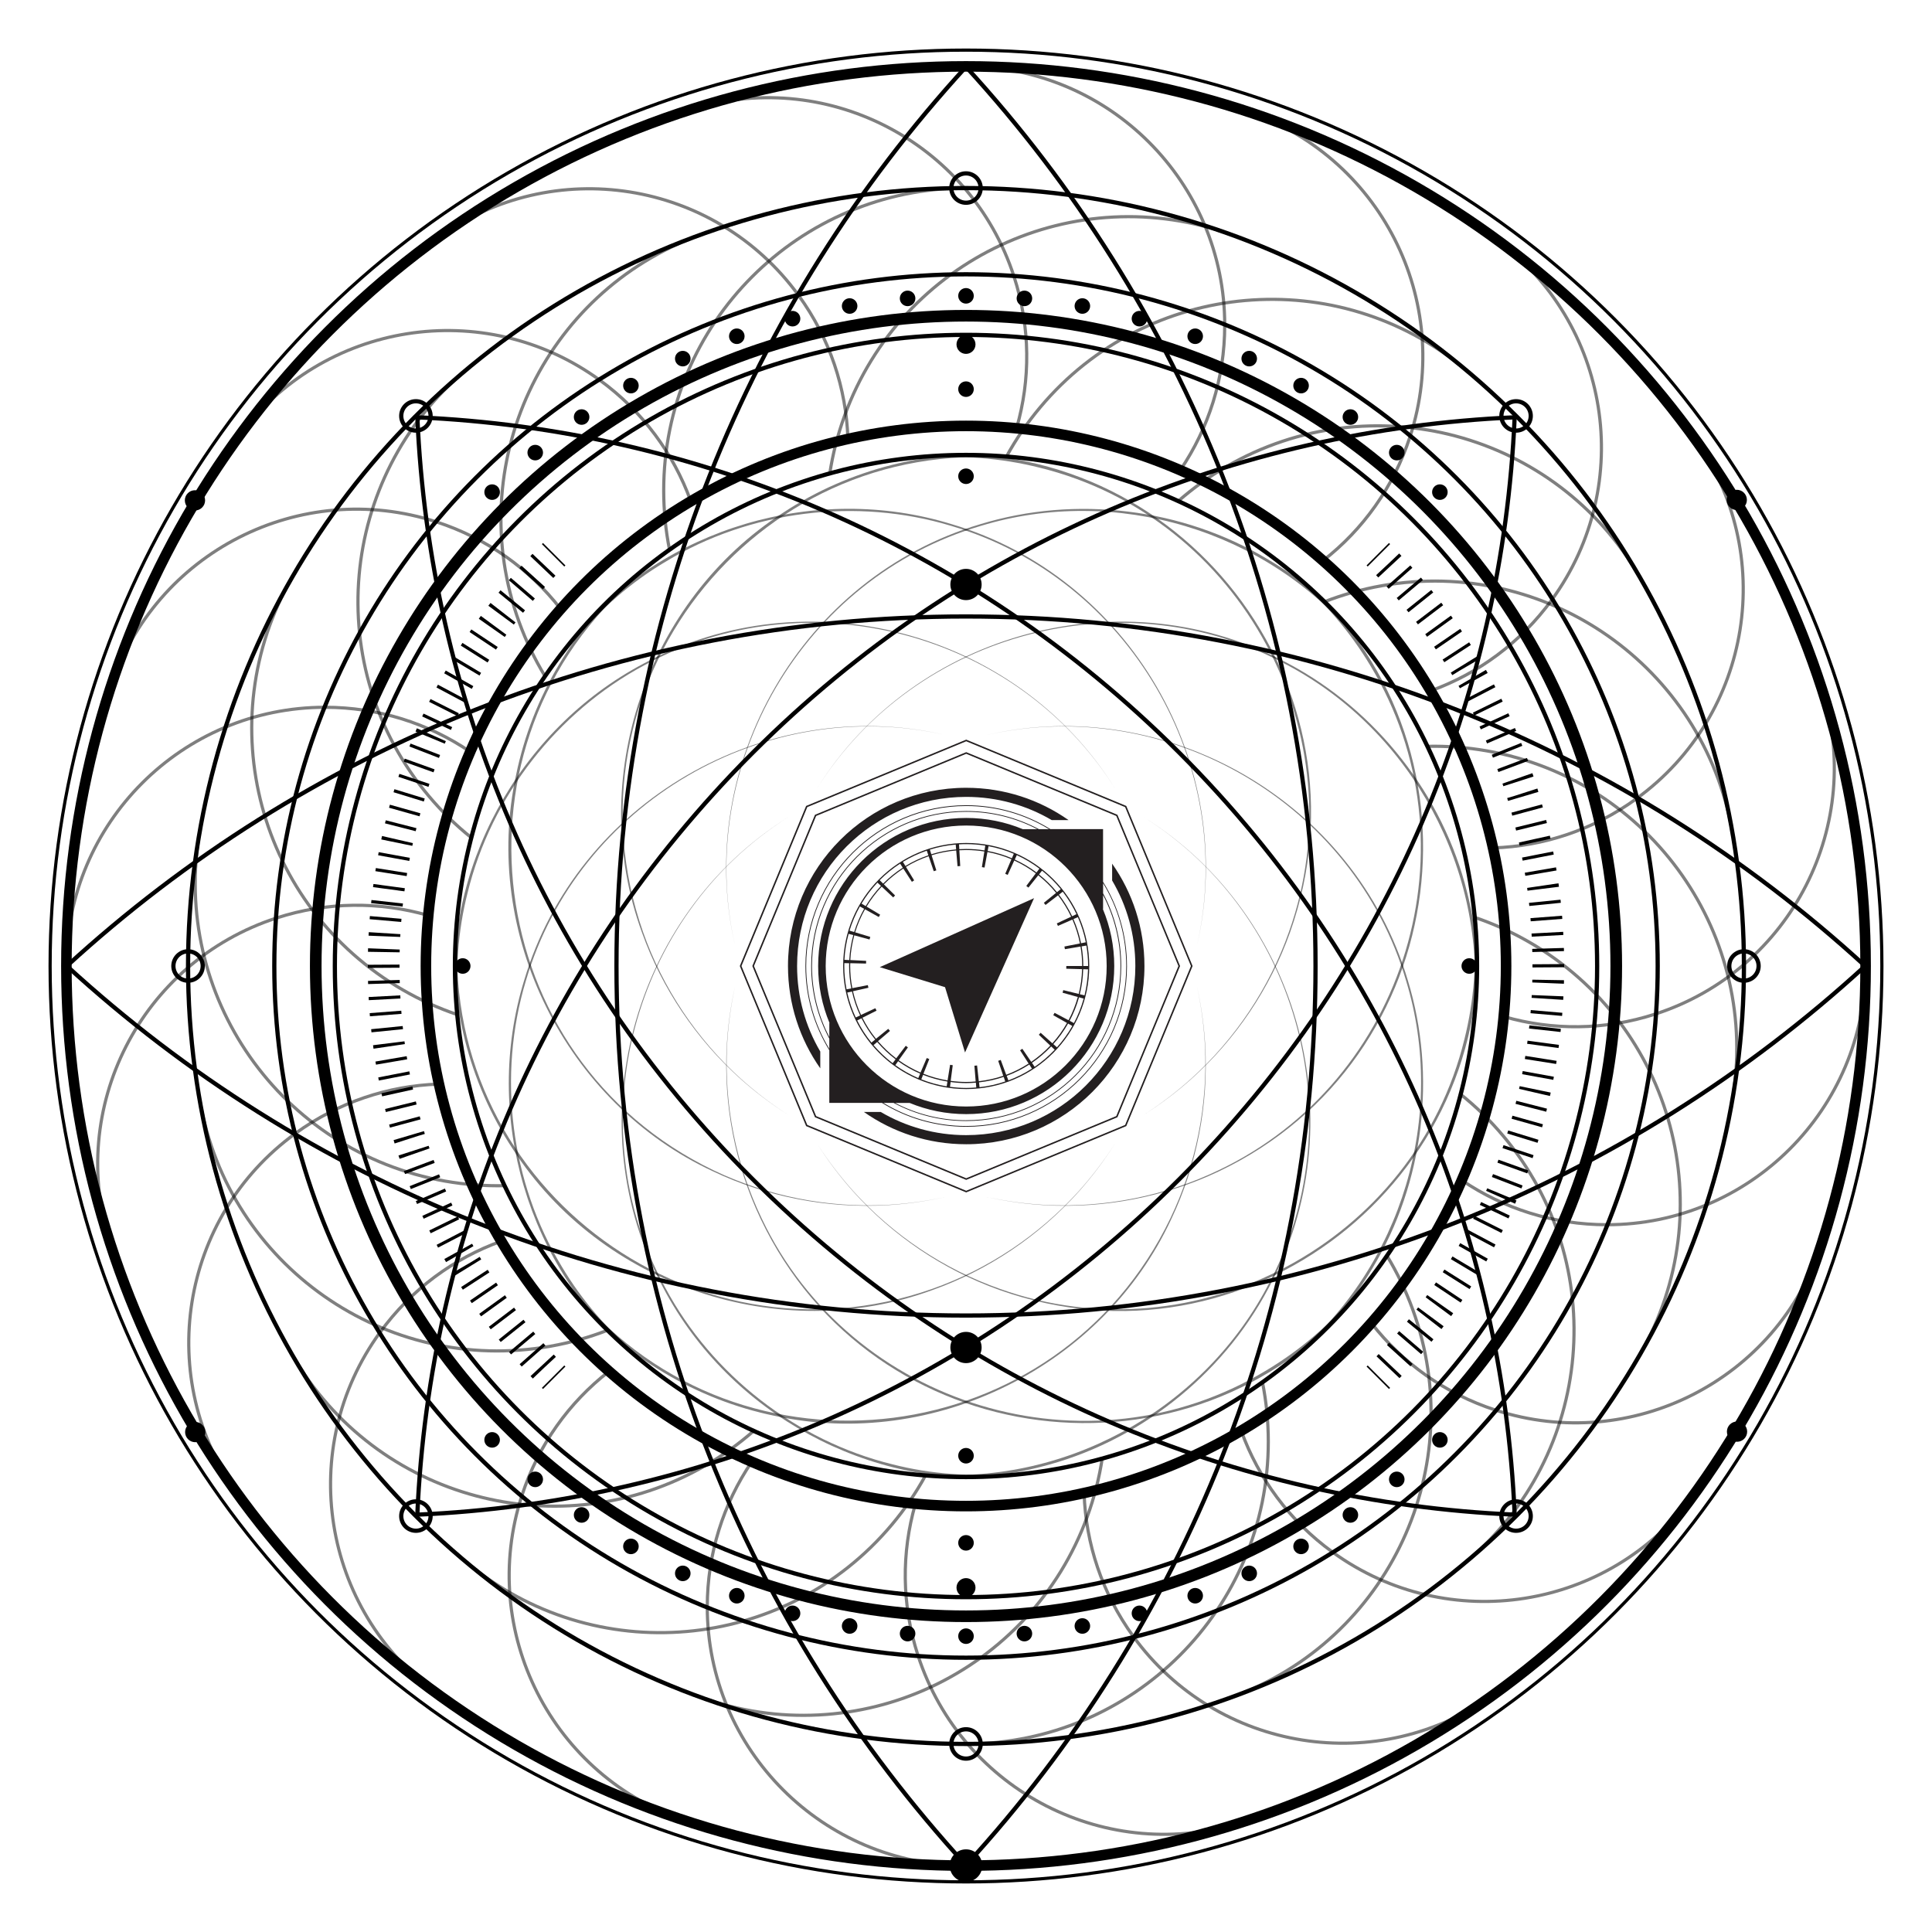 <?xml version="1.0" encoding="UTF-8"?>
<svg id="Layer_1" xmlns="http://www.w3.org/2000/svg" version="1.1" viewBox="0 0 864 864">
  <!-- Generator: Adobe Illustrator 29.8.1, SVG Export Plug-In . SVG Version: 2.1.1 Build 2)  -->
  <defs>
    <style>
      .st0, .st1, .st2, .st3, .st4, .st5, .st6 {
        fill: none;
        stroke: #000;
        stroke-miterlimit: 10;
      }

      .st0, .st3 {
        stroke-width: 14.17px;
      }

      .st7 {
        fill: #231f20;
      }

      .st1 {
        stroke-width: 1.89px;
      }

      .st2 {
        stroke-width: 4.72px;
      }

      .st3 {
        stroke-dasharray: 1.41 5.64;
      }

      .st4, .st6 {
        stroke-width: 1.42px;
      }

      .st5 {
        stroke-width: 5.2px;
      }

      .st6, .st8 {
        opacity: .5;
      }
    </style>
  </defs>
  <circle class="st2" cx="432" cy="432" r="402.31"/>
  <circle class="st4" cx="432" cy="432" r="409.59"/>
  <circle class="st1" cx="432" cy="432" r="347.9"/>
  <circle class="st1" cx="432" cy="432" r="309.33"/>
  <circle class="st5" cx="432" cy="432" r="290.8"/>
  <circle class="st1" cx="432" cy="432" r="282.25"/>
  <circle class="st2" cx="432" cy="432" r="241.53"/>
  <circle class="st1" cx="432" cy="432" r="228.55"/>
  <path class="st1" d="M29.89,432c105.93-97.07,247.1-156.31,402.11-156.31s296.18,59.24,402.11,156.31c-105.93,97.07-247.1,156.31-402.11,156.31-155.01,0-296.18-59.24-402.11-156.31Z"/>
  <path class="st1" d="M432,834.11c-97.07-105.93-156.31-247.1-156.31-402.11,0-155.01,59.24-296.18,156.31-402.11,97.07,105.93,156.31,247.1,156.31,402.11,0,155.01-59.24,296.18-156.31,402.11Z"/>
  <path class="st1" d="M186.63,677.36c5.41-123.87,55.4-246.16,149.99-340.74,94.58-94.58,216.87-144.58,340.74-149.99-5.41,123.87-55.4,246.16-149.99,340.74-94.58,94.58-216.87,144.58-340.74,149.99Z"/>
  <path class="st1" d="M677.37,677.36c-123.87-5.41-246.16-55.4-340.74-149.99-94.58-94.58-144.58-216.87-149.99-340.74,123.87,5.41,246.16,55.4,340.74,149.99,94.58,94.58,144.58,216.87,149.99,340.74Z"/>
  <path class="st6" d="M432,29.69c63.9,0,115.7,51.8,115.7,115.7,0,23.96-7.28,46.22-19.76,64.69"/>
  <path class="st6" d="M432,834.31c-63.9,0-115.7-51.8-115.7-115.7,0-23.96,7.28-46.22,19.76-64.69"/>
  <path class="st6" d="M307.68,49.38c60.77-19.75,126.05,13.51,145.79,74.29,7.4,22.79,7.36,46.21,1.2,67.63"/>
  <path class="st6" d="M556.32,814.62c-60.77,19.75-126.05-13.51-145.79-74.29-7.4-22.79-7.36-46.21-1.2-67.63"/>
  <path class="st6" d="M195.53,106.52c51.7-37.56,124.05-26.1,161.61,25.6,14.09,19.39,21.28,41.68,22.04,63.95"/>
  <path class="st6" d="M668.47,757.47c-51.7,37.56-124.05,26.1-161.61-25.6-14.09-19.39-21.28-41.68-22.04-63.95"/>
  <path class="st6" d="M106.52,195.53c37.56-51.7,109.92-63.16,161.61-25.6,19.39,14.09,33.11,33.06,40.72,54.01"/>
  <path class="st6" d="M757.48,668.47c-37.56,51.7-109.92,63.16-161.61,25.6-19.39-14.09-33.11-33.06-40.72-54.01"/>
  <path class="st6" d="M49.38,307.68c19.75-60.77,85.02-94.03,145.79-74.29,22.79,7.4,41.71,21.21,55.42,38.78"/>
  <path class="st6" d="M814.62,556.32c-19.75,60.77-85.02,94.03-145.79,74.29-22.79-7.4-41.71-21.21-55.42-38.78"/>
  <path class="st6" d="M29.69,432c0-63.9,51.8-115.7,115.7-115.7,23.96,0,46.22,7.28,64.69,19.76"/>
  <path class="st6" d="M834.31,432c0,63.9-51.8,115.7-115.7,115.7-23.96,0-46.22-7.28-64.69-19.76"/>
  <path class="st6" d="M49.38,556.32c-19.75-60.77,13.51-126.05,74.29-145.79,22.79-7.4,46.21-7.36,67.63-1.2"/>
  <path class="st6" d="M814.62,307.68c19.75,60.77-13.51,126.05-74.29,145.79-22.79,7.4-46.21,7.36-67.63,1.2"/>
  <path class="st6" d="M106.52,668.47c-37.56-51.7-26.1-124.05,25.6-161.61,19.39-14.09,41.68-21.28,63.95-22.04"/>
  <path class="st6" d="M757.48,195.53c37.56,51.7,26.1,124.05-25.6,161.61-19.39,14.09-41.68,21.28-63.95,22.04"/>
  <path class="st6" d="M195.53,757.47c-51.7-37.56-63.16-109.92-25.6-161.61,14.09-19.39,33.06-33.11,54.01-40.72"/>
  <path class="st6" d="M668.47,106.52c51.7,37.56,63.16,109.92,25.6,161.61-14.09,19.39-33.06,33.11-54.01,40.72"/>
  <path class="st6" d="M307.68,814.62c-60.77-19.75-94.03-85.02-74.29-145.79,7.4-22.79,21.21-41.71,38.78-55.42"/>
  <path class="st6" d="M556.32,49.38c60.77,19.75,94.03,85.02,74.29,145.79-7.4,22.79-21.21,41.71-38.78,55.42"/>
  <path class="st6" d="M299.41,245.82c-1.71-8.58-2.6-17.45-2.6-26.53,0-74.66,60.53-135.19,135.19-135.19"/>
  <path class="st6" d="M564.59,618.18c1.71,8.58,2.6,17.45,2.6,26.53,0,74.66-60.53,135.19-135.19,135.19"/>
  <path class="st6" d="M243.73,302.39c-4.54-7.48-8.41-15.51-11.52-24.04-25.54-70.16,10.64-147.74,80.8-173.27"/>
  <path class="st6" d="M620.27,561.61c4.54,7.48,8.41,15.51,11.52,24.04,25.54,70.16-10.64,147.74-80.8,173.27"/>
  <path class="st6" d="M210.76,374.6c-6.82-5.47-13.21-11.69-19.05-18.65-47.99-57.19-40.53-142.46,16.66-190.46"/>
  <path class="st6" d="M653.24,489.4c6.82,5.47,13.21,11.69,19.05,18.65,47.99,57.19,40.53,142.46-16.66,190.46"/>
  <path class="st6" d="M204.47,453.73c-8.28-2.81-16.41-6.47-24.28-11.01-64.66-37.33-86.81-120.01-49.48-184.67"/>
  <path class="st6" d="M659.53,410.27c8.28,2.81,16.41,6.47,24.28,11.01,64.66,37.33,86.81,120.01,49.48,184.67"/>
  <path class="st6" d="M225.62,530.24c-8.74.19-17.64-.47-26.58-2.04-73.53-12.96-122.62-83.08-109.66-156.61"/>
  <path class="st6" d="M638.38,333.76c8.74-.19,17.64.47,26.58,2.04,73.53,12.96,122.62,83.08,109.66,156.61"/>
  <path class="st6" d="M271.67,594.9c-8.15,3.17-16.73,5.59-25.67,7.17-73.53,12.96-143.64-36.13-156.61-109.66"/>
  <path class="st6" d="M592.33,269.1c8.15-3.17,16.73-5.59,25.67-7.17,73.53-12.96,143.64,36.13,156.61,109.66"/>
  <path class="st6" d="M337.05,639.91c-6.58,5.77-13.81,10.98-21.67,15.52-64.66,37.33-147.34,15.18-184.67-49.48"/>
  <path class="st6" d="M526.95,224.09c6.58-5.77,13.81-10.98,21.67-15.52,64.66-37.33,147.34-15.18,184.67,49.48"/>
  <path class="st6" d="M413.89,659.85c-4.21,7.67-9.22,15.04-15.06,21.99-47.99,57.19-133.26,64.65-190.46,16.66"/>
  <path class="st6" d="M450.11,204.15c4.21-7.67,9.22-15.04,15.06-21.99,47.99-57.19,133.26-64.65,190.46-16.66"/>
  <path class="st6" d="M492.91,652.3c-1.33,8.64-3.52,17.29-6.63,25.82-25.54,70.16-103.11,106.33-173.27,80.8"/>
  <path class="st6" d="M371.09,211.7c1.33-8.64,3.52-17.29,6.63-25.82,25.54-70.16,103.11-106.33,173.27-80.8"/>
  <g class="st8">
    <path d="M451.86,205.03c-115.37-10.15-202.5,102.6-164.29,211.76,8.81,25.1,24.04,47.87,43.79,65.69,6.6,5.92,13.68,11.32,21.14,16.11-7.49-4.76-14.59-10.12-21.23-16.01-19.87-17.76-35.24-40.5-44.19-65.61-25.08-68.32,1.91-148.39,63.16-187.7,29.77-19.65,66.2-28.81,101.74-25.64,0,0-.12,1.41-.12,1.41h0Z"/>
    <path d="M412.14,658.97c62.69,5.96,124.76-27.59,154.36-83.13,39.69-72.68,15.05-166.35-55-210.42,70.38,43.99,95.26,137.78,55.71,210.8-20.91,39.36-58.88,69.14-102.16,79.86-17.26,4.47-35.27,5.7-53.02,4.3l.12-1.41h0Z"/>
    <path d="M285.55,257.46c-88.76,74.4-70.64,215.74,33.56,265.91,23.98,11.52,50.85,16.85,77.41,15.48,8.86-.48,17.67-1.67,26.34-3.56-8.66,1.93-17.47,3.16-26.33,3.69-26.61,1.49-53.56-3.72-77.64-15.15-66.05-30.57-103.57-106.28-88.07-177.38,7.16-34.95,26.44-67.18,53.81-90.07,0,0,.91,1.09.91,1.09h0Z"/>
    <path d="M578.45,606.54c48.54-40.12,68.71-107.72,50.37-167.93-23.33-79.45-106.99-128.27-187.69-109.9,80.88-18.66,164.78,30.07,188.45,109.67,13.04,42.62,7.25,90.52-15.77,128.71-9.04,15.37-20.92,28.97-34.45,40.54,0,0-.91-1.09-.91-1.09h0Z"/>
    <path d="M205.03,412.14c-10.15,115.37,102.6,202.5,211.76,164.29,25.1-8.81,47.87-24.04,65.69-43.79,5.92-6.6,11.32-13.68,16.11-21.14-4.76,7.49-10.12,14.59-16.01,21.23-17.76,19.87-40.5,35.24-65.61,44.19-68.32,25.08-148.39-1.91-187.7-63.16-19.65-29.77-28.81-66.2-25.64-101.74,0,0,1.41.12,1.41.12h0Z"/>
    <path d="M658.97,451.86c5.96-62.69-27.59-124.76-83.13-154.36-72.68-39.69-166.35-15.05-210.42,55,43.99-70.38,137.78-95.26,210.8-55.71,39.36,20.91,69.14,58.88,79.86,102.16,4.47,17.26,5.7,35.27,4.3,53.02l-1.41-.12h0Z"/>
    <path d="M257.46,578.45c74.4,88.76,215.74,70.64,265.91-33.56,11.52-23.98,16.85-50.85,15.48-77.41-.48-8.86-1.67-17.67-3.56-26.34,1.93,8.66,3.16,17.47,3.69,26.33,1.49,26.61-3.72,53.56-15.15,77.64-30.57,66.05-106.28,103.57-177.38,88.07-34.95-7.16-67.18-26.44-90.07-53.81,0,0,1.09-.91,1.09-.91h0Z"/>
    <path d="M606.54,285.55c-40.12-48.54-107.72-68.71-167.93-50.37-79.45,23.33-128.27,106.99-109.9,187.69-18.66-80.88,30.07-164.78,109.67-188.45,42.62-13.04,90.52-7.25,128.71,15.77,15.37,9.04,28.97,20.92,40.54,34.45l-1.09.91h0Z"/>
  </g>
  <g class="st8">
    <path d="M412.02,203.61c116.02-9.99,203.93,103.62,164.89,213.34-8.95,25.11-24.32,47.85-44.19,65.61-6.63,5.9-13.74,11.26-21.23,16.01,7.47-4.79,14.54-10.19,21.14-16.11,19.75-17.82,34.98-40.59,43.79-65.69,31.3-87.82-21.11-185.49-111.69-207.67-17.14-4.3-35.01-5.63-52.6-4.08,0,0-.12-1.41-.12-1.41h0Z"/>
    <path d="M451.98,660.39c-63.15,5.79-125.56-28.13-155.19-84.16-39.55-73-14.66-166.84,55.71-210.8-70.07,44.11-94.69,137.72-55,210.42,20.91,39.04,58.72,68.52,101.76,79.04,17.14,4.38,35.01,5.53,52.6,4.09l.12,1.41h0Z"/>
    <path d="M579.36,256.38c89.11,74.97,70.93,217.47-34.26,267.45-24.08,11.43-51.03,16.64-77.64,15.15-8.86-.52-17.68-1.75-26.33-3.69,8.67,1.89,17.49,3.08,26.34,3.56,26.56,1.36,53.44-3.96,77.41-15.48,84.23-39.96,116.23-146.09,67.87-225.82-9.08-15.16-20.77-28.73-34.31-40.08,0,0,.91-1.09.91-1.09h0Z"/>
    <path d="M284.64,607.62c-48.74-40.56-68.89-108.68-50.22-169.25,23.65-79.59,107.61-128.34,188.45-109.67-80.73-18.36-164.34,30.43-187.69,109.9-12.82,42.39-6.93,89.97,16.07,127.84,9.02,15.22,20.84,28.67,34.3,40.09l-.91,1.09h0Z"/>
    <path d="M660.39,412.02c9.99,116.02-103.62,203.93-213.34,164.89-25.11-8.95-47.85-24.32-65.61-44.19-5.9-6.63-11.26-13.74-16.01-21.23,4.79,7.47,10.19,14.54,16.11,21.14,17.82,19.75,40.59,34.98,65.69,43.79,87.82,31.3,185.49-21.11,207.67-111.69,4.3-17.14,5.63-35.01,4.08-52.6,0,0,1.41-.12,1.41-.12h0Z"/>
    <path d="M203.61,451.98c-5.79-63.15,28.13-125.56,84.16-155.19,73-39.55,166.84-14.66,210.8,55.71-44.11-70.07-137.72-94.69-210.42-55-39.04,20.91-68.52,58.72-79.04,101.76-4.38,17.14-5.53,35.01-4.09,52.6,0,0-1.41.12-1.41.12h0Z"/>
    <path d="M607.62,579.36c-74.97,89.11-217.47,70.93-267.45-34.26-11.43-24.08-16.64-51.03-15.15-77.64.52-8.86,1.75-17.68,3.69-26.33-1.89,8.67-3.08,17.49-3.56,26.34-1.36,26.56,3.96,53.44,15.48,77.41,39.96,84.23,146.09,116.23,225.82,67.87,15.16-9.08,28.73-20.77,40.08-34.31,0,0,1.09.91,1.09.91h0Z"/>
    <path d="M256.38,284.64c40.56-48.74,108.67-68.89,169.25-50.22,79.59,23.65,128.34,107.61,109.67,188.45,18.36-80.73-30.43-164.34-109.9-187.69-42.39-12.82-89.97-6.93-127.84,16.07-15.22,9.02-28.67,20.84-40.09,34.3l-1.09-.91h0Z"/>
  </g>
  <circle cx="432" cy="261.39" r="6.99"/>
  <circle cx="432" cy="212.98" r="3.48"/>
  <circle cx="657.07" cy="432" r="3.48"/>
  <circle cx="206.93" cy="432" r="3.48"/>
  <circle cx="432" cy="174.03" r="3.48"/>
  <circle cx="776.69" cy="223.56" r="4.53"/>
  <circle cx="87.31" cy="640.43" r="4.53"/>
  <circle cx="87.19" cy="223.76" r="4.53"/>
  <circle cx="776.81" cy="640.24" r="4.53"/>
  <circle cx="432" cy="132.3" r="3.48"/>
  <circle cx="432" cy="154.01" r="4.25"/>
  <circle cx="432" cy="602.61" r="6.99"/>
  <circle cx="432" cy="651.01" r="3.48"/>
  <circle cx="432" cy="689.97" r="3.48"/>
  <circle cx="432" cy="731.7" r="3.48"/>
  <circle cx="405.88" cy="133.44" r="3.48"/>
  <circle cx="458.12" cy="730.56" r="3.48"/>
  <circle cx="379.96" cy="136.85" r="3.48"/>
  <circle cx="484.04" cy="727.15" r="3.48"/>
  <circle cx="354.43" cy="142.51" r="3.48"/>
  <circle cx="509.57" cy="721.49" r="3.48"/>
  <circle cx="329.5" cy="150.37" r="3.48"/>
  <circle cx="534.5" cy="713.62" r="3.48"/>
  <circle cx="305.34" cy="160.38" r="3.48"/>
  <circle cx="558.66" cy="703.62" r="3.48"/>
  <circle cx="282.15" cy="172.45" r="3.48"/>
  <circle cx="581.85" cy="691.55" r="3.48"/>
  <circle cx="260.1" cy="186.5" r="3.48"/>
  <circle cx="603.9" cy="677.5" r="3.48"/>
  <circle cx="239.36" cy="202.41" r="3.48"/>
  <circle cx="624.64" cy="661.58" r="3.48"/>
  <circle cx="220.08" cy="220.08" r="3.48"/>
  <circle cx="643.92" cy="643.92" r="3.48"/>
  <circle cx="458.12" cy="133.44" r="3.48"/>
  <circle cx="405.88" cy="730.56" r="3.48"/>
  <circle cx="484.04" cy="136.85" r="3.48"/>
  <circle cx="379.96" cy="727.15" r="3.48"/>
  <circle cx="509.57" cy="142.51" r="3.48"/>
  <circle cx="354.43" cy="721.49" r="3.48"/>
  <circle cx="534.5" cy="150.37" r="3.48"/>
  <circle cx="329.5" cy="713.62" r="3.48"/>
  <circle cx="558.66" cy="160.38" r="3.48"/>
  <circle cx="305.34" cy="703.62" r="3.48"/>
  <circle cx="581.85" cy="172.45" r="3.48"/>
  <circle cx="282.15" cy="691.55" r="3.48"/>
  <circle cx="603.9" cy="186.5" r="3.48"/>
  <circle cx="260.1" cy="677.5" r="3.48"/>
  <circle cx="624.64" cy="202.41" r="3.48"/>
  <circle cx="239.36" cy="661.58" r="3.48"/>
  <circle cx="643.92" cy="220.08" r="3.48"/>
  <circle cx="220.08" cy="643.92" r="3.48"/>
  <circle cx="432" cy="709.99" r="4.25"/>
  <g>
    <g>
      <path class="st0" d="M247.85,616.15c-.17-.17-.33-.33-.5-.5"/>
      <path class="st3" d="M243.41,611.61c-96.44-101.17-95.78-260.87,1.96-361.25"/>
      <path class="st0" d="M247.35,248.35c.17-.17.33-.33.5-.5"/>
    </g>
    <g>
      <path class="st0" d="M616.15,247.84c.17.17.33.33.5.5"/>
      <path class="st3" d="M620.59,252.39c96.44,101.17,95.78,260.87-1.96,361.25"/>
      <path class="st0" d="M616.65,615.65c-.17.17-.33.33-.5.5"/>
    </g>
  </g>
  <circle cx="432" cy="834.31" r="7.28"/>
  <circle class="st1" cx="432" cy="84.1" r="6.56"/>
  <circle class="st1" cx="432" cy="779.9" r="6.56"/>
  <circle class="st1" cx="678" cy="186" r="6.56"/>
  <circle class="st1" cx="186" cy="678" r="6.56"/>
  <circle class="st1" cx="779.9" cy="432" r="6.56"/>
  <circle class="st1" cx="84.1" cy="432" r="6.56"/>
  <circle class="st1" cx="678" cy="678" r="6.56"/>
  <circle class="st1" cx="186" cy="186" r="6.56"/>
  <g>
    <path class="st7" d="M393.85,497.27c11.22,6.59,24.29,10.37,38.24,10.37,41.77,0,75.64-33.86,75.64-75.63,0-13.96-3.78-27.03-10.38-38.25v-7.52c9.11,12.95,14.45,28.73,14.45,45.77,0,44.02-35.68,79.7-79.71,79.7-17.03,0-32.81-5.34-45.76-14.44h7.52Z"/>
    <polygon class="st7" points="462.43 401.67 431.57 470.67 422.63 441.47 393.44 432.52 462.43 401.67"/>
    <path class="st7" d="M366.83,477.77c-9.1-12.95-14.44-28.73-14.44-45.76,0-44.02,35.68-79.71,79.7-79.71,17.04,0,32.82,5.34,45.77,14.45h-7.52c-11.22-6.59-24.29-10.38-38.25-10.38-41.77,0-75.63,33.86-75.63,75.64,0,13.95,3.78,27.02,10.37,38.24v7.52Z"/>
    <path class="st7" d="M416.49,382.03c3.55-1.11,7.27-1.84,11.1-2.17l-.19-2.16c-3.99.34-7.86,1.1-11.56,2.26l.65,2.07ZM481.42,408.83c-1.69-3.58-3.76-6.94-6.15-10.05l-1.71,1.32c2.3,2.98,4.28,6.21,5.9,9.64l1.96-.92ZM472.67,468.37c2.62-2.92,4.92-6.12,6.87-9.56l-1.89-1.07c-1.87,3.3-4.08,6.38-6.59,9.18l1.61,1.44ZM464.65,391.05c2.95,2.35,5.66,5.02,8.04,7.94l1.69-1.36c-2.49-3.05-5.3-5.82-8.37-8.27l-1.35,1.69ZM470.1,467.96c-2.6,2.74-5.47,5.2-8.6,7.34l1.21,1.79c3.26-2.22,6.25-4.79,8.95-7.64l-1.57-1.48ZM391.39,464.89c-2.37-2.93-4.42-6.11-6.12-9.5l-1.94.96c1.77,3.53,3.91,6.85,6.38,9.9l1.69-1.36ZM400.51,473.74c-3.01-2.29-5.76-4.89-8.22-7.76l-1.64,1.4c2.56,2.99,5.42,5.7,8.55,8.08l1.31-1.72ZM387.15,405.19c1.94-3.25,4.24-6.27,6.82-9.01l-1.58-1.48c-2.69,2.86-5.08,6-7.11,9.39l1.86,1.11ZM384.55,405.36c-1.91,3.4-3.48,7.02-4.64,10.83l2.08.63c1.11-3.65,2.61-7.13,4.45-10.4l-1.89-1.06ZM379.8,429.35c.2-3.85.82-7.58,1.8-11.16l-2.09-.57c-1.02,3.73-1.67,7.62-1.87,11.62l2.16.11ZM380.7,442.03c-.63-3.25-.97-6.59-.97-10.02,0-.42.02-.84.03-1.25l-2.16-.05c-.01.43-.03.86-.03,1.3,0,3.57.36,7.05,1.01,10.43l2.12-.41ZM384.65,454.12c-1.58-3.38-2.81-6.97-3.65-10.71l-2.11.47c.86,3.89,2.14,7.62,3.8,11.15l1.96-.92ZM438.06,486.2c3.98-.44,7.82-1.31,11.49-2.56l-.69-2.05c-3.53,1.19-7.22,2.03-11.04,2.45l.24,2.16ZM432.09,484.37c-2.37,0-4.69-.18-6.97-.48l-.28,2.14c2.37.32,4.79.5,7.25.5,1.52,0,3.01-.08,4.5-.2l-.18-2.16c-1.42.12-2.87.2-4.32.2ZM429.01,379.75c1.02-.05,2.04-.09,3.07-.09,2.79,0,5.53.22,8.21.65l.33-2.14c-2.78-.44-5.64-.67-8.54-.67-1.07,0-2.14.03-3.2.1l.13,2.16ZM394.94,395.15c2.66-2.68,5.6-5.06,8.78-7.11l-1.18-1.82c-3.31,2.14-6.38,4.62-9.14,7.41l1.54,1.52ZM415.16,382.48l-.7-2.05c-3.76,1.29-7.34,2.96-10.67,5l1.12,1.85c3.21-1.96,6.64-3.56,10.25-4.79ZM411.49,480.14c-3.49-1.5-6.78-3.38-9.84-5.57l-1.25,1.76c3.18,2.28,6.61,4.23,10.25,5.8l.85-1.99ZM412.81,480.67l-.8,2.01c3.61,1.44,7.41,2.51,11.35,3.14l.34-2.14c-3.78-.61-7.43-1.64-10.9-3.01ZM460.31,476.07c-3.16,2.03-6.54,3.74-10.11,5.06l.75,2.03c3.72-1.38,7.25-3.16,10.54-5.27l-1.17-1.82ZM452.53,383.81l.85-1.99c-3.59-1.52-7.36-2.66-11.29-3.4l-.4,2.13c3.77.7,7.4,1.79,10.83,3.26ZM454.72,382.43l-.9,1.97c3.45,1.58,6.71,3.52,9.71,5.78l1.3-1.73c-3.13-2.36-6.52-4.38-10.12-6.03ZM484.41,433.43c-.1,3.85-.61,7.6-1.51,11.2l2.1.52c.93-3.75,1.46-7.65,1.57-11.66l-2.16-.05ZM485.83,422.86l-2.13.36c.49,2.86.75,5.79.75,8.79h2.16c0-3.12-.28-6.18-.78-9.16ZM482.54,446c-1.02,3.68-2.43,7.2-4.19,10.5l1.91,1.02c1.83-3.45,3.3-7.11,4.36-10.95l-2.08-.57ZM432.09,376.98c30.34,0,55.03,24.68,55.03,55.03s-24.68,55.03-55.03,55.03-55.03-24.69-55.03-55.03,24.69-55.03,55.03-55.03ZM480.05,411.03c1.5,3.42,2.65,7.04,3.4,10.79l2.12-.42c-.78-3.92-1.98-7.68-3.54-11.25l-1.98.87ZM482.41,444.5c.89-3.57,1.4-7.28,1.5-11.09l-7.07-.19c.01-.4.02-.81.02-1.21h7.09c0-2.97-.26-5.87-.74-8.71l-6.98,1.18c-.07-.4-.13-.8-.22-1.19l6.94-1.38c-.73-3.71-1.87-7.29-3.36-10.68l-6.47,2.84c-.16-.37-.33-.74-.51-1.11l6.4-3.01c-1.6-3.4-3.57-6.6-5.85-9.55l-5.59,4.3c-.25-.32-.5-.63-.76-.95l5.47-4.45c-2.36-2.91-5.03-5.53-7.96-7.87l-4.4,5.51c-.32-.26-.63-.5-.96-.74l4.25-5.64c-2.97-2.24-6.2-4.16-9.63-5.73l-2.93,6.42c-.36-.17-.73-.33-1.11-.49l2.77-6.51c-3.4-1.45-7-2.53-10.73-3.22l-1.29,6.95c-.39-.07-.79-.14-1.19-.2l1.1-7c-2.65-.42-5.37-.64-8.13-.64-1.02,0-2.04.03-3.05.09l.4,7.07c-.4.02-.8.05-1.21.08l-.6-7.05c-3.8.32-7.48,1.04-11,2.14l2.12,6.76c-.39.12-.78.25-1.16.38l-2.28-6.69c-3.57,1.23-6.97,2.81-10.15,4.75l3.67,6.04c-.34.21-.69.42-1.02.64l-3.83-5.92c-3.14,2.04-6.06,4.4-8.69,7.05l5.01,4.97c-.28.29-.57.58-.84.88l-5.14-4.83c-2.56,2.72-4.83,5.71-6.76,8.93l6.06,3.62c-.21.34-.41.69-.61,1.05l-6.16-3.46c-1.82,3.24-3.31,6.68-4.41,10.3l6.77,2.05c-.11.38-.22.77-.33,1.16l-6.82-1.86c-.97,3.55-1.58,7.25-1.78,11.05l7.08.36c-.02.4-.03.8-.04,1.21l-7.07-.16c-.01.41-.03.82-.03,1.23,0,3.39.34,6.71.96,9.92l6.94-1.35c.08.4.16.8.25,1.19l-6.9,1.54c.83,3.69,2.04,7.25,3.61,10.6l6.4-2.99c.17.36.34.73.53,1.09l-6.31,3.16c1.68,3.36,3.71,6.51,6.06,9.41l5.48-4.44c.26.32.51.63.78.93l-5.36,4.58c2.43,2.85,5.16,5.42,8.14,7.69l4.27-5.62c.32.24.65.49.97.71l-4.11,5.74c3.03,2.16,6.29,4.02,9.75,5.51l2.78-6.5c.37.16.75.31,1.13.47l-2.61,6.56c3.44,1.37,7.05,2.38,10.79,2.99l1.13-6.98c.4.06.8.12,1.19.18l-.93,7c2.26.3,4.56.48,6.9.48,1.44,0,2.87-.07,4.28-.2l-.57-7.05c.4-.03.8-.07,1.2-.11l.77,7.04c3.78-.42,7.44-1.25,10.93-2.43l-2.26-6.69c.38-.13.76-.26,1.14-.4l2.45,6.64c3.54-1.31,6.89-3.01,10.02-5.02l-3.82-5.93c.34-.22.68-.44,1.01-.67l3.98,5.84c3.09-2.11,5.94-4.55,8.51-7.27l-5.12-4.85c.28-.29.55-.59.82-.89l5.25,4.71c2.49-2.78,4.68-5.82,6.53-9.09l-6.14-3.47c.2-.35.39-.71.59-1.07l6.24,3.31c1.74-3.28,3.13-6.76,4.15-10.4l-6.81-1.89c.11-.39.21-.78.3-1.17l6.87,1.69Z"/>
    <path class="st7" d="M369.25,432.01c0,34.7,28.13,62.83,62.83,62.83s62.83-28.13,62.83-62.83-28.13-62.83-62.83-62.83-62.83,28.13-62.83,62.83ZM463.86,370.8c-9.52-4.96-20.32-7.77-31.77-7.77-38.03,0-68.97,30.94-68.97,68.98,0,11.45,2.8,22.25,7.76,31.76v-6.24l.09-.03c-3.28-7.85-5.09-16.46-5.09-25.49,0-36.57,29.65-66.22,66.22-66.22,8.96,0,17.5,1.78,25.29,5.01h0s6.48,0,6.48,0ZM469.12,370.8c-10.81-6.57-23.49-10.35-37.03-10.35-39.46,0-71.56,32.1-71.56,71.56,0,13.54,3.78,26.22,10.34,37.03v-4.54c-5.16-9.69-8.1-20.75-8.1-32.48,0-38.23,31.09-69.32,69.31-69.32,11.74,0,22.79,2.93,32.5,8.1h4.54ZM503.99,432.01c0,39.64-32.25,71.89-71.9,71.89-13.8,0-26.7-3.91-37.67-10.68h-23.55v-23.55c-6.77-10.96-10.68-23.87-10.68-37.67,0-39.65,32.25-71.9,71.89-71.9,13.81,0,26.71,3.92,37.67,10.69h23.54v23.54c6.77,10.96,10.69,23.87,10.69,37.67ZM432.09,500.99c38.04,0,68.98-30.94,68.98-68.97,0-11.45-2.81-22.25-7.77-31.77v6.25l-.09.03c3.28,7.85,5.09,16.46,5.09,25.49,0,36.57-29.64,66.22-66.22,66.22-8.96,0-17.49-1.78-25.29-5h-6.47c9.51,4.96,20.31,7.76,31.76,7.76ZM501.41,432.01c0,38.22-31.09,69.31-69.32,69.31-11.73,0-22.79-2.93-32.48-8.1h-4.54c10.81,6.56,23.48,10.34,37.03,10.34,39.46,0,71.56-32.1,71.56-71.56,0-13.54-3.78-26.23-10.35-37.03v4.54c5.17,9.7,8.1,20.76,8.1,32.5Z"/>
    <path class="st7" d="M499.2,364.9l-67.11-27.8-67.11,27.8-27.8,67.11,27.8,67.11,67.11,27.8,67.11-27.8,27.8-67.11-27.8-67.11ZM431.96,527.6l-67.5-27.96-.05-.13-27.96-67.5.05-.13,27.96-67.5.13-.05,67.5-27.96.13.05,67.5,27.96.05.13,27.96,67.5-.05.13-27.96,67.5-.13.05-67.5,27.96-.13-.05Z"/>
    <path class="st7" d="M503.16,360.94l-71.07-29.44-71.07,29.44-29.44,71.07,29.44,71.07,71.07,29.44,71.07-29.44,29.44-71.07-29.44-71.07ZM360.63,360.37l71.46-29.6.13.05,71.46,29.6.05.13,29.6,71.46-.05.13-29.6,71.46-.13.05-71.46,29.6-.13-.05-71.46-29.6-.05-.13-29.6-71.46.05-.13,29.6-71.46.13-.05Z"/>
  </g>
</svg>
